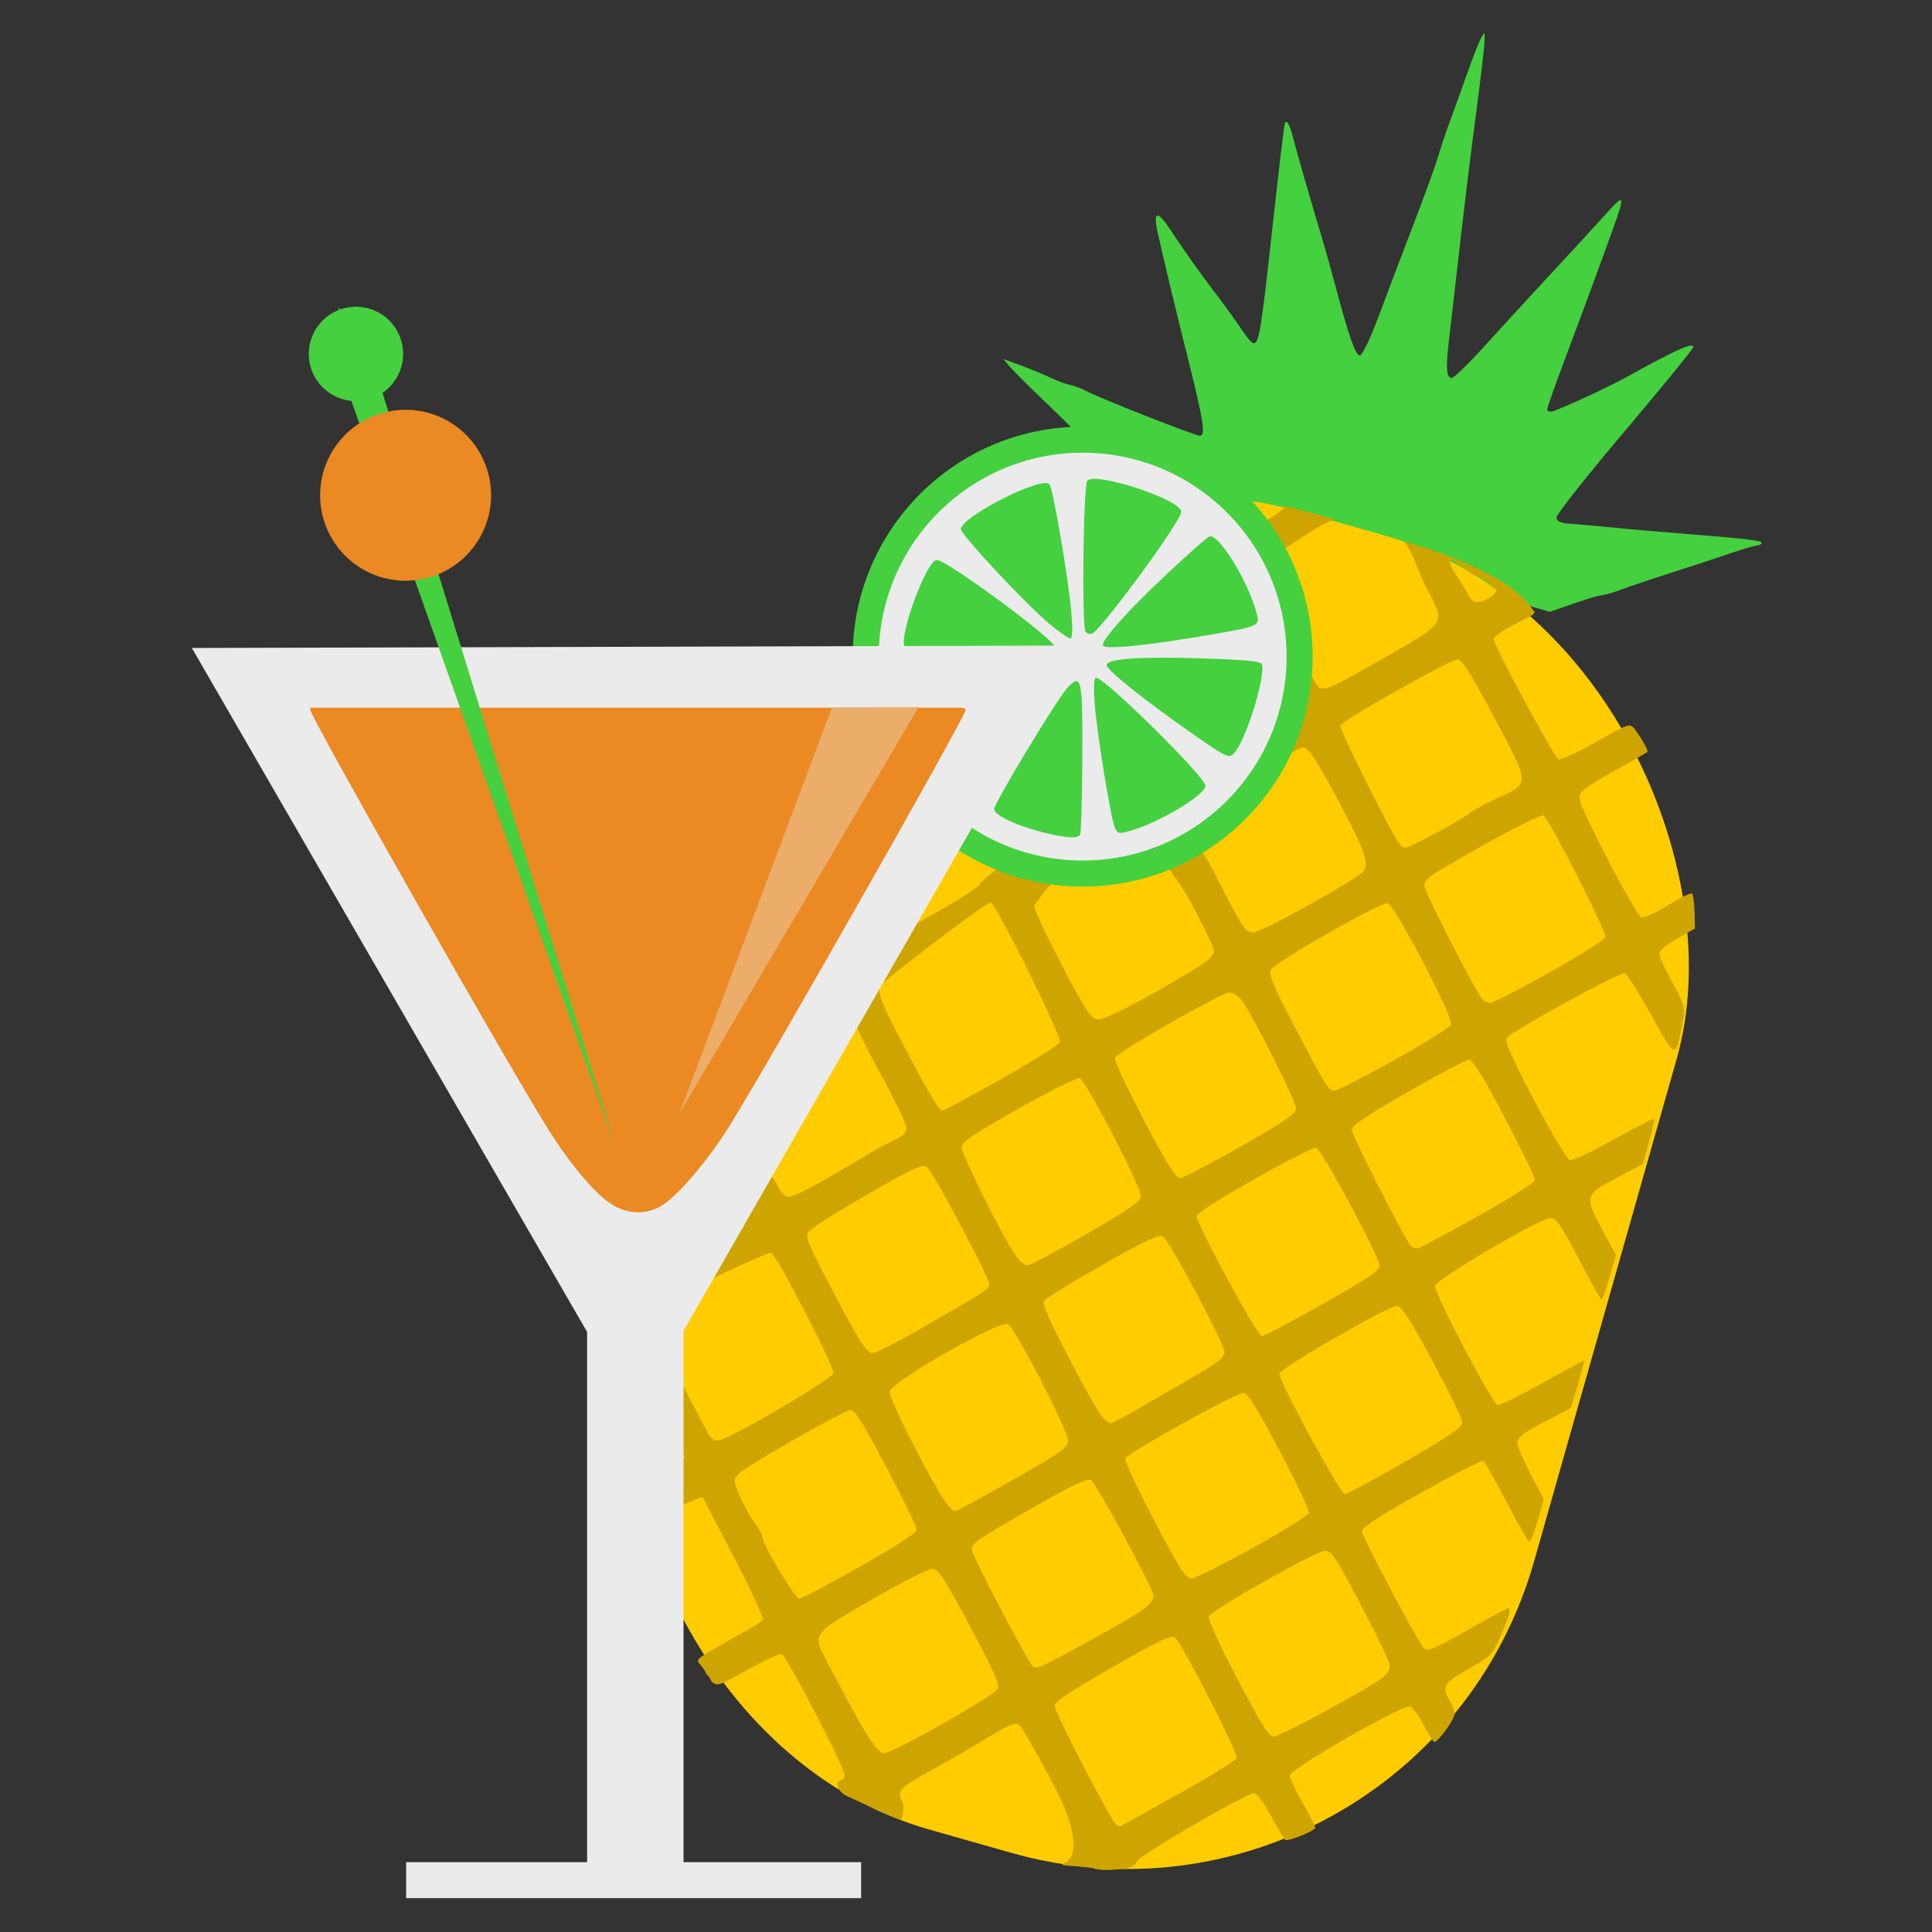 <?xml version="1.0" encoding="UTF-8" standalone="no"?>
<!-- Created with Inkscape (http://www.inkscape.org/) -->

<svg
   xmlns:dc="http://purl.org/dc/elements/1.1/"
   xmlns:cc="http://creativecommons.org/ns#"
   xmlns:rdf="http://www.w3.org/1999/02/22-rdf-syntax-ns#"
   xmlns:svg="http://www.w3.org/2000/svg"
   xmlns="http://www.w3.org/2000/svg"
   xmlns:sodipodi="http://sodipodi.sourceforge.net/DTD/sodipodi-0.dtd"
   xmlns:inkscape="http://www.inkscape.org/namespaces/inkscape"
   id="svg2"
   version="1.1"
   inkscape:version="0.91 r13725"
   width="512"
   height="512"
   sodipodi:docname="handbrake.svg">
  <rect width="100%" height="100%" fill="#333333" stroke="none"/>
  <sodipodi:namedview
     pagecolor="#ffffff"
     bordercolor="#666666"
     borderopacity="1"
     objecttolerance="10"
     gridtolerance="10"
     guidetolerance="10"
     inkscape:pageopacity="0"
     inkscape:pageshadow="2"
     inkscape:window-width="1366"
     inkscape:window-height="715"
     id="namedview4"
     showgrid="false"
     inkscape:zoom="0.33714286"
     inkscape:cx="74.684551"
     inkscape:cy="130.96719"
     inkscape:window-x="0"
     inkscape:window-y="24"
     inkscape:window-maximized="1"
     inkscape:current-layer="svg2" />
  <defs
     id="defs6" />
  <g
     id="g4166">
    <path
       sodipodi:nodetypes="ccccscccccccscccssscscccccsccssccccccccssccsssccsscsccccscc"
       inkscape:connector-curvature="0"
       id="path4021"
       d="m 393.264,8.898 c -0.137,0.076 -0.352,0.441 -0.687,1.025 -0.532,0.929 -2.091,4.842 -3.461,8.714 -1.37,3.872 -3.454,9.641 -4.63,12.834 -1.177,3.193 -2.703,7.763 -3.398,10.117 -0.695,2.353 -3.604,10.37 -6.473,17.819 -2.868,7.449 -6.986,18.299 -9.15,24.116 -2.29,6.158 -4.418,10.609 -5.07,10.665 -1.158,0.099 -2.91,-4.945 -6.682,-19.11 -1.035,-3.886 -2.57,-9.349 -3.413,-12.148 -2.689,-8.921 -6.535,-22.192 -7.553,-26.151 -0.965,-3.751 -1.605,-4.99 -2.222,-4.258 -0.169,0.201 -1.65,12.592 -3.291,27.526 -3.029,27.573 -3.557,30.815 -4.984,30.938 -0.441,0.038 -1.843,-1.577 -3.144,-3.563 -1.301,-1.986 -4.161,-5.957 -6.357,-8.861 -5.497,-7.267 -8.938,-12.096 -12.291,-17.239 -3.638,-5.58 -4.903,-5.599 -3.739,-0.071 1.029,4.89 5.022,21.551 8.359,34.822 3.795,15.094 4.437,19.294 3,19.418 -1.143,0.098 -26.244,-9.783 -30.615,-12.049 -1.116,-0.579 -2.905,-1.234 -3.973,-1.457 -1.068,-0.222 -3.285,-1.039 -4.924,-1.825 -1.639,-0.787 -5.169,-2.252 -7.85,-3.249 l -4.863,-1.808 1.73,2.041 c 0.967,1.125 4.264,4.437 7.313,7.351 3.049,2.914 7.924,7.653 10.823,10.556 2.899,2.903 5.877,5.867 6.615,6.559 0.738,0.693 2.416,2.437 3.742,3.898 1.326,1.46 4.728,3.626 7.57,4.819 2.21,0.927 4.492,2.072 6.678,3.313 l 100.417,28.487 c 9.267,-3.238 12.494,-4.272 13.741,-4.379 0.883,-0.076 3.312,-0.774 5.392,-1.57 2.08,-0.796 8.007,-2.796 13.166,-4.444 5.159,-1.648 12.009,-3.887 15.2,-4.988 3.191,-1.101 6.44,-2.068 7.234,-2.136 0.794,-0.068 1.431,-0.413 1.402,-0.757 -0.052,-0.604 -3.712,-1.049 -19.075,-2.278 -10.587,-0.847 -14.599,-1.19 -21.85,-1.911 -3.564,-0.355 -8.024,-0.738 -9.912,-0.866 -2.518,-0.17 -3.472,-0.621 -3.559,-1.636 -0.065,-0.762 8.086,-11.072 18.112,-22.926 10.026,-11.854 18.186,-21.863 18.153,-22.255 -0.113,-1.323 -4.304,0.557 -17.765,7.987 -5.259,2.902 -18.565,9.001 -19.903,9.128 -0.548,0.052 -1.019,-0.217 -1.051,-0.595 -0.032,-0.378 1.974,-6.058 4.439,-12.625 4.957,-13.203 7.111,-19.08 11.165,-30.173 5.512,-15.085 5.501,-15.159 -0.821,-8.148 -2.266,2.513 -8.643,9.459 -14.213,15.458 -5.569,5.999 -13.416,14.539 -17.418,18.968 -4.002,4.429 -7.79,8.111 -8.417,8.165 -1.425,0.122 -1.653,-2.579 -0.815,-9.564 0.348,-2.901 1.665,-14.431 2.937,-25.582 1.272,-11.151 3.254,-27.202 4.387,-35.691 1.133,-8.489 2.081,-16.704 2.145,-18.255 0.067,-1.626 0.08,-2.279 -0.148,-2.153 z"
       style="fill:#45d03f;fill-opacity:1" />
    <rect
       transform="matrix(0.962,0.273,-0.273,0.962,0,0)"
       ry="112.183"
       y="36.347"
       x="257.151"
       height="362.86"
       width="246.926"
       id="rect3899"
       style="fill:#ffcc00;fill-opacity:1;stroke:none" />
    <path
       sodipodi:nodetypes="cccccccccccccccccccccccscccccccscscsccccccccsscccccccscccccccccccccccccscccscccsscccccsccccccccccccsccccccsccscscscccccccscccccscccccsscsccsccccccccccsccsccsccssccccscsccscsscscccccccccccscccsssccccccscscccscscscsccccccscsccccccccccsccccccccccscsssccsscscscsccscsssccccccccccsssscccccscsccccccccccssccsccsscsccccccscccscsccccccccccscsccc"
       inkscape:connector-curvature="0"
       id="path2986"
       d="m 319.917,132.849 c 0.151,0.183 0.308,0.356 0.442,0.534 2.662,3.526 4.441,4.24 5.477,2.2 0.215,-0.423 0.438,-0.683 0.826,-0.82 z m 20.67,1.237 c 0.329,0.806 -6.365,4.686 -8.16,5.815 -1.974,1.241 -6.424,1.068 -6.262,-0.246 0.196,-1.588 -0.285,-2.379 -1.383,-2.331 -1.564,0.068 -1.528,0.206 0.769,3.45 1.071,1.512 2.25,2.452 2.603,2.099 0.354,-0.353 0.377,-0.178 0.094,0.367 -0.691,1.329 1.273,5.217 2.278,4.524 0.437,-0.302 0.602,-0.191 0.361,0.238 -0.241,0.429 0.481,3.846 1.644,7.575 1.163,3.729 2.184,7.745 2.247,8.937 0.101,1.945 0.179,1.989 0.753,0.486 0.426,-1.119 0.561,-0.291 0.421,2.467 -0.519,11.042 -0.592,1.11 1.187,12.208 1.503,1.438 3.781,7.65 3.307,9.034 -0.487,1.421 -4.683,3.356 -6.15,2.847 -1.378,-0.477 -36.41,11.375 -35.459,12.848 -0.594,13.903 26.518,2.174 36.449,-1.013 4.501,-2.572 9.26,-5.387 10.213,-5.29 1.354,0.138 3.312,3.173 9.03,13.854 6.991,13.06 8.272,16.503 6.925,18.835 -1.023,1.772 -26.93,16.222 -29.266,16.324 -2.056,0.09 -2.695,-0.86 -9.479,-14.016 -3.992,-9.362 -37.715,-58.855 -41.787,-57.888 -1.714,2.641 -3.333,3.885 -3.333,3.885 -3.809,-0.921 8.924,22.466 11.798,23.53 -0.242,0.431 22.44,29.371 25.929,35.961 3.49,6.59 6.363,12.58 6.382,13.307 0.048,1.869 -2.621,3.745 -16.469,11.553 -7.881,4.443 -12.915,6.803 -14.268,6.701 -1.838,-0.138 -2.974,-1.849 -9.465,-14.182 -4.061,-7.716 -7.417,-14.898 -7.445,-15.956 29.069,-40.377 63.368,-25.805 28.089,-35.805 -2.391,-0.539 -22.348,14.098 -22.547,14.316 -0.199,0.219 -19.449,14.726 -18.949,14.704 0.501,-0.022 -0.679,0.315 -0.92,1.02 -0.241,0.704 -4.888,3.782 -10.316,6.836 l -9.849,5.54 -6.459,11.841 c -3.545,6.51 -6.406,12.301 -6.391,12.881 0.015,0.58 3.054,6.651 6.761,13.483 3.707,6.832 6.76,13.189 6.783,14.101 0.029,1.136 -0.912,2.093 -2.95,3.075 -1.635,0.788 -4.041,2.041 -5.346,2.803 -1.305,0.762 -6.745,3.948 -12.099,7.078 -6.114,3.574 -10.298,5.544 -11.228,5.284 -0.814,-0.228 -1.922,-1.499 -2.498,-2.818 -0.576,-1.319 -1.341,-2.392 -1.667,-2.378 -3.493,-20.545 -8.346,-7.385 -9.732,-4.493 -1.386,2.892 3.334,16.181 2.391,17.581 -2.624,3.897 -11.751,7.633 -11.262,8.101 -3.042,8.477 -3.164,9.001 0.18,7.061 3.295,-1.816 17.747,-8.443 18.32,-8.245 1.4,0.485 16.772,30.183 16.51,31.895 -0.241,1.578 -27.711,17.659 -30.529,17.871 -1.372,0.103 -2.199,-0.656 -3.297,-2.908 -0.811,-1.663 -2.362,-4.638 -3.462,-6.628 l -14.022,-27.585 -3.104,15.076 c -0.357,1.375 14.983,20.252 14.894,26.903 l -14.422,8.337 1.696,8.755 17.545,-7.01 8.245,15.809 c 4.531,8.709 8.02,16.251 7.754,16.724 -0.266,0.473 -2.143,1.716 -4.158,2.8 -2.015,1.084 -5.913,3.288 -8.674,4.886 -4.7,2.721 -4.934,3.017 -3.7,4.325 0.725,0.768 1.525,2.015 1.537,2.475 0.576,0.368 0.909,0.882 1.401,1.931 1.517,1.311 1.905,1.189 9.563,-3.138 4.39,-2.48 8.449,-4.34 9.023,-4.141 1.267,0.439 16.601,29.925 16.623,31.961 0.009,0.792 -0.341,1.46 -0.782,1.479 -1.748,0.076 -1.314,2.944 1.572,4.236 5.571,2.495 13.97,6.557 14.304,6.189 0.182,-0.2 0.901,-3.554 0.401,-4.447 -1.74,-3.107 -1.019,-3.932 7.531,-8.646 4.68,-2.58 9.412,-5.269 10.498,-5.968 1.086,-0.699 4.181,-2.54 6.9,-4.097 4.338,-2.485 5.093,-2.671 6.143,-1.659 0.658,0.635 4.597,7.562 8.754,15.409 7.482,14.122 5.82,19.647 3.111,20.845 -2.097,0.927 0.946,0.598 7.133,1.325 3.117,1.22 7.99,0.147 8.655,0.256 0.665,0.109 1.662,-0.602 1.94,-0.562 0.278,0.04 0.992,-0.673 1.574,-1.594 1.141,-1.807 28.617,-17.748 30.751,-17.842 0.797,-0.035 2.533,2.263 4.558,6.021 1.803,3.346 3.494,6.202 3.743,6.334 0.886,0.47 8,-2.425 7.978,-3.247 -0.012,-0.46 -1.534,-3.454 -3.383,-6.674 -1.849,-3.221 -3.372,-6.431 -3.389,-7.118 -0.043,-1.668 30.061,-18.935 31.903,-18.297 0.729,0.253 2.382,2.494 3.643,4.945 1.261,2.451 2.535,4.424 2.838,4.411 1.082,-0.047 5.381,-6.087 5.318,-7.471 -0.035,-0.775 -0.612,-2.318 -1.272,-3.422 -2.232,-3.737 -1.681,-4.655 4.962,-8.423 6.059,-3.437 6.363,-3.73 8.599,-8.921 2.217,-5.149 2.74,-7.237 1.844,-7.198 -0.227,0.01 -5.093,2.652 -10.803,5.881 -8.536,4.826 -10.553,5.69 -11.395,4.829 -1.683,-1.72 -16.401,-29.557 -16.441,-31.093 -0.026,-1.022 4.37,-3.877 15.7,-10.24 8.649,-4.857 16.039,-8.631 16.432,-8.4 0.393,0.231 3.182,5.176 6.187,10.973 3.005,5.797 5.71,10.5 6.028,10.486 0.319,-0.014 1.32,-2.56 2.201,-5.668 l 1.599,-5.635 -3.471,-6.597 c -1.914,-3.632 -3.51,-7.397 -3.534,-8.35 -0.035,-1.38 1.392,-2.508 7.062,-5.48 l 7.125,-3.727 1.86,-6.207 c 1.017,-3.415 1.751,-6.275 1.642,-6.371 -0.109,-0.096 -5.074,2.572 -11.053,5.946 -5.979,3.374 -11.347,5.967 -11.925,5.767 -1.483,-0.514 -16.795,-29.735 -16.517,-31.523 0.263,-1.687 27.529,-17.766 30.494,-17.982 1.534,-0.112 2.684,1.504 7.508,10.735 3.124,5.979 5.871,10.864 6.122,10.853 0.252,-0.011 1.223,-2.682 2.142,-5.923 l 1.67,-5.887 -3.42,-6.311 c -5.032,-9.237 -4.974,-9.583 3.45,-14.022 l 7.055,-3.713 1.67,-5.887 c 0.919,-3.237 1.522,-5.993 1.348,-6.148 -0.174,-0.155 -5.014,2.315 -10.736,5.526 -6.031,3.385 -10.916,5.658 -11.656,5.401 -0.703,-0.244 -4.949,-7.357 -9.394,-15.828 -6.296,-11.999 -7.861,-15.652 -7.174,-16.559 1.393,-1.842 29.966,-17.528 31.17,-17.11 0.596,0.207 3.756,5.185 7.016,11.072 6.614,11.943 6.392,11.903 8.384,1.834 0.736,-3.721 0.646,-4.167 -2.71,-10.327 -1.924,-3.532 -3.503,-6.983 -3.521,-7.7 -0.02,-0.766 1.905,-2.417 4.698,-4.007 l 4.756,-2.699 -0.108,-4.385 c -0.062,-2.407 -0.365,-4.598 -0.66,-4.881 -0.295,-0.283 -3.173,1.1 -6.383,3.087 -3.21,1.988 -6.36,3.441 -7.013,3.215 -1.55,-0.537 -16.372,-29 -16.438,-31.568 -0.043,-1.691 1.22,-2.711 8.849,-7.014 4.896,-2.761 9.035,-5.116 9.175,-5.255 0.315,-0.314 -1.976,-4.351 -3.56,-6.282 -1.114,-1.358 -1.637,-1.158 -10.02,3.586 -4.878,2.76 -9.385,4.859 -9.992,4.649 -1.061,-0.367 -17.17,-30.181 -17.213,-31.856 -0.011,-0.449 1.762,-1.824 3.937,-3.067 3.9,-2.228 8.177,-3.589 6.579,-4.518 -4.256,-6.981 -17.913,-13.697 -34.527,-18.41 2.274,1.77 4.093,8.55 6.515,13.038 4.744,8.79 4.848,8.585 -10.884,17.559 -14.301,8.157 -15.98,8.955 -17.702,8.346 -1.286,-0.455 -16.099,-28.834 -16.153,-30.943 -0.039,-1.517 15.875,-12.553 20.133,-13.75 z m 50.298,18.378 c 1.863,0.517 5.004,2.867 5.67,3.904 -0.141,1.253 -2.817,2.87 -4.252,3.105 -1.67,0.273 -2.353,-0.169 -3.436,-2.301 -1.154,-2.272 -5.586,-8.218 -4.624,-8.822 0.584,-0.366 5.795,3.88 6.642,4.115 z m -4.402,22.296 c 1.218,0.413 3.657,4.386 9.574,15.539 9.601,18.097 9.587,17.171 0.243,21.464 -2.885,1.325 -6.223,3.169 -7.394,4.093 -1.171,0.924 -5.228,3.291 -9.013,5.266 -7.679,4.007 -7.795,4.061 -8.936,2.669 -1.947,-2.375 -16.098,-30.625 -15.792,-31.521 0.437,-1.275 29.117,-17.454 31.094,-17.54 0.071,-0.003 0.141,0.002 0.223,0.029 z m 22.531,41.358 c 1.565,0.909 16.877,30.986 16.433,32.281 -0.232,0.676 -6.873,4.858 -14.769,9.28 -7.895,4.422 -14.97,8.072 -15.687,8.101 -0.718,0.03 -1.653,-0.392 -2.108,-0.938 -2.138,-2.566 -15.376,-28.459 -15.42,-30.157 -0.043,-1.679 1.882,-2.994 15.278,-10.496 8.444,-4.729 15.772,-8.362 16.272,-8.071 z m -41.22,23.239 c 1.83,0.545 17.392,30.32 16.779,32.108 -0.257,0.75 -7.02,4.991 -15.005,9.417 -7.985,4.426 -15.068,8.085 -15.757,8.115 -1.776,0.078 -2.035,-0.361 -10.365,-16.24 -6.014,-11.465 -7.344,-14.585 -6.682,-15.739 1.207,-2.103 29.397,-18.147 31.03,-17.661 z m -96.771,-4.255 c -234.525,153.668 -117.263,76.834 0,0 z m -9.103,-0.459 c -167.099,193.024 -83.55,96.512 0,0 z m 0.613,4.547 c 1.581,0.548 18.864,35.455 18.343,36.973 -0.243,0.708 -7.207,5.091 -15.457,9.731 -8.25,4.64 -15.293,8.435 -15.654,8.451 -0.895,0.039 -3.693,-4.681 -10.811,-18.271 -6.224,-11.883 -6.85,-13.832 -4.993,-15.532 2.433,-2.227 27.582,-21.694 28.572,-21.351 z m 126.953,41.695 c 1.142,0.456 3.742,4.778 9.21,15.198 4.412,8.409 8.031,15.822 8.048,16.501 0.02,0.782 -5.504,4.351 -15.095,9.732 -8.328,4.672 -15.597,8.526 -16.144,8.55 -0.547,0.024 -1.371,-0.408 -1.807,-0.955 -1.862,-2.337 -15.404,-29.036 -15.44,-30.435 -0.03,-1.166 3.531,-3.6 14.791,-10.056 8.157,-4.678 15.445,-8.525 16.214,-8.564 0.064,-0.003 0.146,-10e-4 0.223,0.029 z M 326.575,263.176 c 0.863,0.28 1.816,1.006 2.508,1.97 3.364,4.689 14.588,27.101 14.402,28.746 -0.152,1.345 -3.472,3.579 -14.733,9.97 -8,4.54 -15.201,8.311 -16.021,8.347 -1.133,0.05 -3.427,-3.632 -9.567,-15.333 -4.441,-8.465 -7.925,-15.898 -7.716,-16.509 0.498,-1.453 28.033,-17.19 30.307,-17.321 0.256,-0.015 0.533,0.037 0.82,0.131 z m -40.451,22.505 c 1.613,0.559 16.466,29.271 16.229,31.373 -0.156,1.39 -3.311,3.571 -14.441,9.985 -7.83,4.513 -14.844,8.24 -15.61,8.293 -0.773,0.054 -2.327,-1.306 -3.484,-3.063 -3.545,-5.381 -13.93,-26.306 -13.978,-28.149 -0.037,-1.444 2.545,-3.222 15.054,-10.287 8.318,-4.698 15.624,-8.361 16.229,-8.151 z m 62.739,18.546 c 1.471,0.51 16.685,28.832 16.746,31.18 0.033,1.267 -3.181,3.44 -15.01,10.13 -8.268,4.676 -15.558,8.504 -16.205,8.532 -1.139,0.05 -17.234,-29.559 -17.292,-31.811 -0.036,-1.414 30.192,-18.575 31.761,-18.031 z m -103.641,4.851 c 0.194,0.056 0.36,0.16 0.514,0.282 1.591,1.258 16.399,29.135 16.446,30.958 0.033,1.273 -1.087,1.983 -18.419,11.918 -6.022,3.452 -11.637,6.328 -12.457,6.364 -1.66,0.073 -3.993,-3.715 -12.616,-20.28 -4.203,-8.074 -5.202,-10.595 -4.584,-11.743 0.433,-0.804 7.406,-5.251 15.502,-9.888 11.404,-6.532 14.259,-8 15.614,-7.612 z m 62.678,18.529 c 0.085,0.019 0.181,0.032 0.244,0.069 1.761,1.046 16.23,28.204 16.291,30.574 0.04,1.556 -1.454,2.748 -8.849,7.014 -4.894,2.823 -11.544,6.683 -14.795,8.558 -3.251,1.875 -6.12,3.359 -6.354,3.334 -1.859,-0.203 -3.435,-2.612 -10.51,-16.077 -6.109,-11.627 -7.827,-15.569 -7.18,-16.425 0.468,-0.619 7.41,-4.89 15.447,-9.462 10.585,-6.021 14.432,-7.87 15.706,-7.586 z m 62.364,18.474 c 1.18,0.118 3.636,3.961 9.392,14.671 4.281,7.967 7.815,15.225 7.854,16.14 0.057,1.339 -2.86,3.346 -14.932,10.322 -8.25,4.767 -15.539,8.71 -16.198,8.739 -1.161,0.051 -17.276,-29.597 -17.335,-31.891 -0.035,-1.37 29.162,-18.187 31.219,-17.981 z m -103.169,4.815 c 1.982,1.1 16.074,28.448 15.952,30.954 -0.088,1.807 -1.882,3.087 -14.6,10.314 -7.989,4.54 -14.817,8.264 -15.177,8.28 -1.536,0.067 -3.688,-3.234 -10.483,-16.172 -3.974,-7.565 -7.125,-14.52 -7.015,-15.494 0.282,-2.502 29.245,-19.037 31.324,-17.883 z m 62.588,18.265 c 1.205,0.414 3.625,4.388 9.414,15.29 4.495,8.465 7.993,15.898 7.777,16.526 -0.215,0.629 -6.892,4.761 -14.842,9.191 -7.95,4.43 -15.272,8.1 -16.26,8.143 -1.529,0.067 -2.976,-2.21 -9.868,-15.317 -4.452,-8.465 -7.932,-15.875 -7.725,-16.478 0.455,-1.328 29.184,-17.293 31.281,-17.385 0.07,-0.003 0.142,0.001 0.223,0.029 z m -104.015,4.541 c 1.177,0.43 3.649,4.501 9.249,15.175 4.412,8.409 8.031,15.838 8.048,16.501 0.019,0.742 -5.751,4.505 -15.033,9.749 -8.296,4.687 -15.559,8.534 -16.114,8.558 -1.062,0.046 -9.683,-14.362 -9.731,-16.264 -0.016,-0.61 -0.935,-2.306 -2.038,-3.742 -1.104,-1.436 -2.862,-4.585 -3.91,-7.028 -1.868,-4.358 -1.854,-4.488 -0.399,-6.032 1.979,-2.1 27.864,-16.867 29.706,-16.947 0.068,-0.002 0.144,4.1e-4 0.223,0.029 z m 63.22,18.479 c 0.089,0.016 0.176,0.035 0.244,0.069 1.187,0.591 14.73,25.411 16.382,30.022 0.831,2.32 -1.6,4.195 -14.948,11.542 -14.839,8.168 -15.629,8.53 -16.743,7.87 -1.137,-0.674 -16.214,-29.374 -16.254,-30.938 -0.046,-1.804 0.712,-2.334 16.051,-11.127 10.112,-5.796 13.932,-7.673 15.268,-7.438 z m 62.873,18.89 c 1.465,0.434 3.023,3.085 8.927,14.335 4.18,7.966 7.606,15.168 7.628,16.008 0.06,2.329 -1.645,3.539 -15.9,11.408 -7.257,4.006 -13.928,7.322 -14.818,7.361 -1.297,0.057 -3.211,-2.97 -9.664,-15.225 -4.51,-8.567 -7.85,-15.838 -7.607,-16.546 0.566,-1.653 28.246,-17.309 30.797,-17.42 0.218,-0.009 0.428,0.017 0.637,0.079 z m -104.339,4.755 c 1.5,0.373 3.278,3.248 9.664,15.225 6.269,11.757 7.933,15.495 7.336,16.571 -0.423,0.764 -6.988,4.892 -14.571,9.166 -7.583,4.274 -14.541,7.799 -15.454,7.861 -1.626,0.11 -4.494,-4.08 -10.376,-15.155 -1.058,-1.992 -3.034,-5.699 -4.387,-8.251 -4.503,-8.498 -4.886,-7.911 11.376,-17.317 7.965,-4.607 15.079,-8.195 16.129,-8.146 0.099,0.005 0.184,0.022 0.284,0.046 z m 63.516,18.018 c 0.199,0.035 0.366,0.103 0.501,0.21 1.859,1.469 16.724,30.598 16.278,31.897 -0.207,0.604 -7.068,4.823 -15.258,9.379 -8.19,4.556 -15.08,8.416 -15.319,8.546 -0.239,0.13 -0.848,-0.021 -1.33,-0.309 -1.256,-0.752 -16.279,-29.743 -16.325,-31.502 -0.028,-1.08 4.039,-3.786 15.338,-10.241 11.374,-6.498 14.725,-8.223 16.115,-7.98 z"
       style="fill:#cea500;fill-opacity:1" />
    <circle
       id="path4029"
       style="fill:#ebebeb;fill-opacity:1;stroke:#45d03f;stroke-width:6.904;stroke-miterlimit:4;stroke-dasharray:none;stroke-opacity:1"
       cx="286.916"
       cy="174.01"
       r="57.491" />
    <g
       style="fill:#45d03f;fill-opacity:1"
       transform="matrix(1.015,0,0,1.015,-449.862,30.1)"
       id="g3975">
      <path
         inkscape:connector-curvature="0"
         id="path3047"
         d="m 714.875,187.486 c -6.791,-1.78 -12.095,-4.363 -12.095,-5.89 0,-1.504 16.229,-28.418 18.987,-31.488 3.834,-4.268 4.151,-2.82 4.038,18.449 -0.056,10.427 -0.315,19.303 -0.576,19.726 -0.696,1.126 -3.986,0.872 -10.354,-0.797 z"
         style="fill:#45d03f;fill-opacity:1" />
      <path
         inkscape:connector-curvature="0"
         id="path3045"
         d="m 734.296,186.437 c -1.11,-2.669 -4.753,-25.141 -5.275,-32.534 -0.313,-4.438 -0.192,-6.624 0.369,-6.624 2.277,0 28.559,25.967 28.559,28.217 0,2.436 -12.484,9.859 -19.941,11.859 -2.723,0.73 -3.061,0.646 -3.712,-0.918 z"
         style="fill:#45d03f;fill-opacity:1" />
      <path
         inkscape:connector-curvature="0"
         id="path3043"
         d="m 754.658,161.995 c -13.302,-9.308 -22.873,-17.004 -22.511,-18.099 0.531,-1.603 8.933,-2.162 24.875,-1.654 11.262,0.359 15.331,0.748 15.616,1.491 1.196,3.116 -4.384,20.745 -7.436,23.492 -1.227,1.105 -2.134,0.655 -10.545,-5.231 z"
         style="fill:#45d03f;fill-opacity:1" />
      <path
         inkscape:connector-curvature="0"
         id="path3041"
         d="m 679.417,139.215 c -1.643,-2.648 5.751,-22.672 8.371,-22.672 2.603,0 30.745,20.735 30.751,22.657 0.002,0.764 -4.314,0.94 -19.38,0.788 -10.661,-0.107 -19.545,-0.455 -19.742,-0.773 z"
         style="fill:#45d03f;fill-opacity:1" />
      <path
         inkscape:connector-curvature="0"
         id="path3039"
         d="m 731.153,138.798 c 0,-1.704 6.374,-8.802 16.472,-18.343 5.718,-5.403 10.862,-9.929 11.43,-10.057 2.469,-0.557 10.003,11.684 12.173,19.779 1.009,3.765 1.296,3.643 -15.07,6.395 -14.997,2.522 -25.005,3.413 -25.005,2.225 z"
         style="fill:#45d03f;fill-opacity:1" />
      <path
         inkscape:connector-curvature="0"
         id="path3037"
         d="m 717.204,133.223 c -6.119,-5.099 -23.094,-23.269 -23.094,-24.719 0,-3.181 20.965,-13.871 23.072,-11.765 0.936,0.936 5.064,24.983 5.758,33.544 0.379,4.666 0.284,6.751 -0.308,6.751 -0.471,0 -2.913,-1.715 -5.428,-3.811 z"
         style="fill:#45d03f;fill-opacity:1" />
      <path
         inkscape:connector-curvature="0"
         id="path3004"
         d="m 726.646,135.226 c -1.029,-1.587 -0.587,-38.337 0.473,-39.398 2.334,-2.334 24.525,5.015 24.525,8.122 0,2.402 -20.864,30.877 -23.312,31.816 -0.589,0.226 -1.348,-0.017 -1.687,-0.54 z"
         style="fill:#45d03f;fill-opacity:1" />
    </g>
    <path
       sodipodi:nodetypes="cccc"
       inkscape:connector-curvature="0"
       d="M 50.846,171.723 168.339,375.043 285.26,171.074 Z"
       style="fill:#ebebeb;fill-opacity:1;stroke:none"
       inkscape:label="Triangle"
       id="path3104" />
    <rect
       style="fill:#ebebeb;fill-opacity:1;stroke:none"
       id="rect3059"
       width="25.552"
       height="203.251"
       x="155.586"
       y="290.68" />
    <rect
       style="fill:#ebebeb;fill-opacity:1;stroke:none"
       id="rect3059-0"
       width="9.54"
       height="120.577"
       x="493.489"
       y="-228.211"
       transform="matrix(0,1,-1,0,0,0)" />
    <path
       inkscape:connector-curvature="0"
       id="path3049"
       d="m 82.278,187.54 c -0.096,0.178 -0.09,0.388 -0.032,0.637 0.716,3.054 51.623,92.788 62.818,110.732 6.143,9.848 12.968,17.876 17.418,20.49 3.912,2.299 8.393,2.478 12.278,0.46 4.243,-2.203 12.63,-11.94 18.718,-21.729 10.544,-16.953 61.957,-107.511 62.405,-109.918 0.055,-0.296 -0.21,-0.501 -0.857,-0.672 l -172.749,0 z"
       style="fill:#eb8923;fill-opacity:1" />
    <path
       sodipodi:nodetypes="cccc"
       inkscape:connector-curvature="0"
       d="M 91.47,101.573 162.863,303.169 100.472,101.196 z"
       style="fill:#45d03f;fill-opacity:1;stroke:none"
       inkscape:label="Triangle"
       id="path3104-5" />
    <path
       transform="matrix(0.089,1.011,-1.011,0.089,230.005,181.746)"
       sodipodi:end="5.7536314"
       sodipodi:start="0"
       d="m -89.137,125.563 a 8.914,8.914 0 1 1 -1.221,-4.503 l -7.693,4.503 z"
       sodipodi:ry="8.9137402"
       sodipodi:rx="8.9137402"
       sodipodi:cy="125.56315"
       sodipodi:cx="-98.05114"
       id="path4082"
       style="fill:#45d03f;fill-opacity:1;stroke:#45d03f;stroke-width:6.8;stroke-miterlimit:4;stroke-opacity:1;stroke-dasharray:none;stroke-dashoffset:0"
       sodipodi:type="arc" />
    <path
       sodipodi:type="arc"
       style="fill:#eb8923;fill-opacity:1;stroke:none"
       id="path4029-1"
       sodipodi:cx="-287.33704"
       sodipodi:cy="372.52618"
       sodipodi:rx="56.628468"
       sodipodi:ry="56.628468"
       d="m -230.709,372.526 a 56.628,56.628 0 1 1 -113.257,0 56.628,56.628 0 1 1 113.257,0 z"
       transform="matrix(0.4,0,0,0.4,222.426,-17.758)" />
    <path
       sodipodi:nodetypes="cccc"
       inkscape:connector-curvature="0"
       d="M 220.444,187.532 180.049,295.126 243.416,187.402 z"
       style="fill:#ecad6b;fill-opacity:1;stroke:none"
       inkscape:label="Triangle"
       id="path3104-5-0" />
  </g>
</svg>
